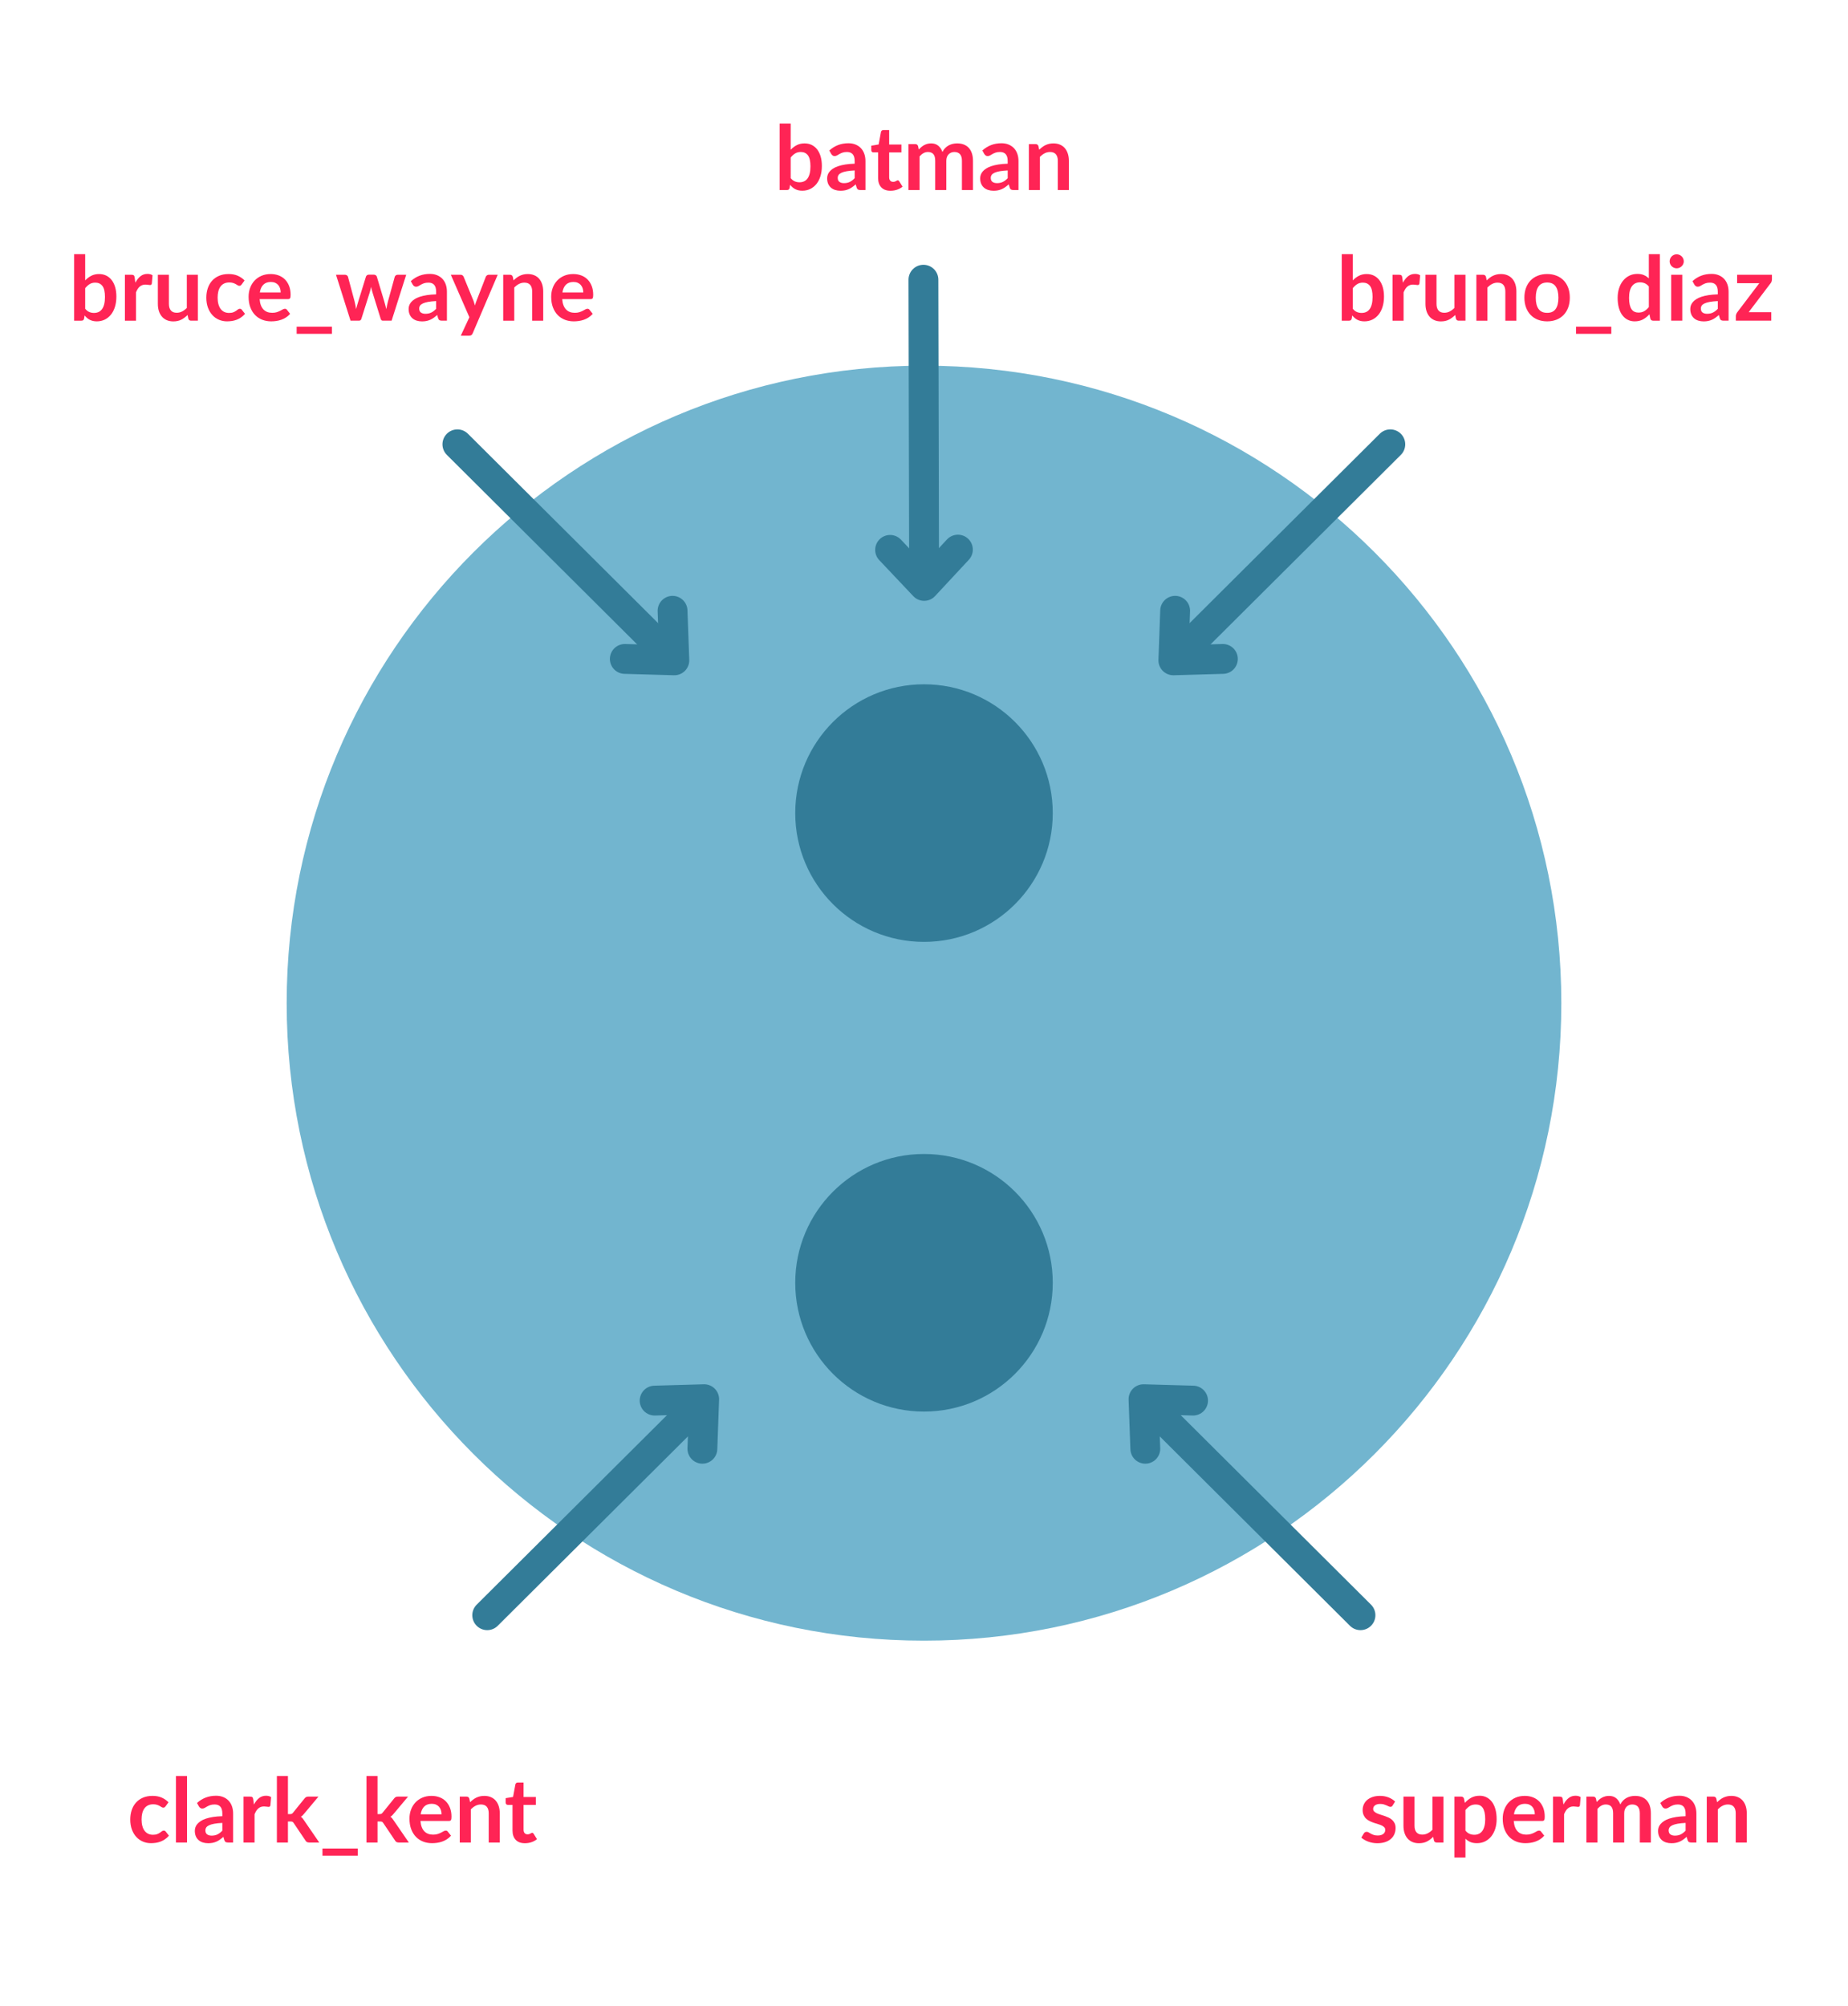 <?xml version="1.0" encoding="utf-8"?>
<!-- Generator: Adobe Illustrator 16.0.0, SVG Export Plug-In . SVG Version: 6.00 Build 0)  -->
<!DOCTYPE svg PUBLIC "-//W3C//DTD SVG 1.1//EN" "http://www.w3.org/Graphics/SVG/1.1/DTD/svg11.dtd">
<svg version="1.1" xmlns="http://www.w3.org/2000/svg" xmlns:xlink="http://www.w3.org/1999/xlink" x="0px" y="0px"
	 width="619.472px" height="672.363px" viewBox="0 0 619.472 672.363" enable-background="new 0 0 619.472 672.363"
	 xml:space="preserve">
<g id="Layer_2">
</g>
<g id="Layer_1">
	<path fill="#72B5CF" d="M523.375,336.18c0-117.986-95.652-213.636-213.639-213.636S96.097,218.193,96.097,336.18
		c0,117.99,95.653,213.639,213.64,213.639S523.375,454.17,523.375,336.18z"/>
	<g>
		<g>
			<path fill="#FF2455" d="M265.044,50.185c0.62-0.65,1.307-1.167,2.063-1.553c0.755-0.385,1.617-0.577,2.587-0.577
				c0.89,0,1.692,0.175,2.407,0.524c0.715,0.351,1.325,0.854,1.83,1.508c0.505,0.655,0.893,1.447,1.163,2.378
				c0.27,0.93,0.405,1.975,0.405,3.135c0,1.25-0.155,2.385-0.465,3.405c-0.31,1.02-0.752,1.893-1.328,2.617
				c-0.575,0.726-1.267,1.288-2.077,1.688s-1.71,0.6-2.7,0.6c-0.48,0-0.915-0.047-1.305-0.143c-0.39-0.095-0.75-0.227-1.08-0.397
				c-0.33-0.17-0.633-0.377-0.908-0.622s-0.538-0.518-0.788-0.817l-0.165,1.035c-0.06,0.26-0.163,0.444-0.307,0.555
				c-0.145,0.11-0.343,0.165-0.593,0.165h-2.445v-22.29h3.705V50.185z M265.044,59.694c0.42,0.51,0.877,0.87,1.373,1.08
				c0.495,0.21,1.017,0.315,1.567,0.315c0.57,0,1.082-0.103,1.538-0.308c0.455-0.205,0.842-0.525,1.162-0.96
				c0.32-0.436,0.565-0.99,0.735-1.665c0.17-0.675,0.255-1.482,0.255-2.423c0-1.689-0.28-2.912-0.84-3.667
				c-0.561-0.755-1.365-1.133-2.415-1.133c-0.71,0-1.33,0.163-1.86,0.487c-0.53,0.325-1.035,0.783-1.515,1.373V59.694z"/>
			<path fill="#FF2455" d="M278.004,50.439c1.77-1.62,3.9-2.43,6.39-2.43c0.899,0,1.705,0.147,2.414,0.442
				c0.711,0.295,1.311,0.705,1.801,1.229c0.49,0.525,0.862,1.153,1.117,1.883c0.255,0.73,0.383,1.53,0.383,2.4v9.72h-1.68
				c-0.351,0-0.621-0.053-0.811-0.157c-0.189-0.105-0.34-0.317-0.45-0.638l-0.329-1.11c-0.391,0.351-0.771,0.658-1.141,0.923
				c-0.37,0.265-0.756,0.487-1.155,0.667c-0.399,0.181-0.827,0.317-1.282,0.413c-0.455,0.095-0.957,0.143-1.508,0.143
				c-0.65,0-1.25-0.088-1.8-0.263s-1.025-0.438-1.425-0.787c-0.4-0.351-0.71-0.785-0.93-1.306c-0.22-0.52-0.33-1.125-0.33-1.814
				c0-0.391,0.065-0.777,0.195-1.163c0.13-0.385,0.342-0.752,0.637-1.103c0.295-0.35,0.677-0.68,1.147-0.989
				c0.47-0.311,1.048-0.58,1.732-0.811c0.685-0.229,1.482-0.417,2.393-0.563c0.91-0.145,1.95-0.232,3.12-0.263v-0.899
				c0-1.03-0.221-1.793-0.66-2.288s-1.074-0.742-1.904-0.742c-0.601,0-1.098,0.07-1.493,0.21c-0.396,0.141-0.742,0.298-1.042,0.473
				c-0.301,0.175-0.572,0.332-0.818,0.473c-0.244,0.14-0.518,0.21-0.817,0.21c-0.26,0-0.48-0.067-0.66-0.203
				c-0.18-0.135-0.325-0.292-0.435-0.472L278.004,50.439z M286.494,57.114c-1.07,0.051-1.971,0.143-2.7,0.277
				c-0.729,0.136-1.315,0.308-1.755,0.518s-0.755,0.455-0.945,0.735c-0.189,0.28-0.285,0.585-0.285,0.915
				c0,0.65,0.193,1.115,0.578,1.395c0.385,0.28,0.887,0.421,1.508,0.421c0.76,0,1.417-0.138,1.973-0.413
				c0.555-0.274,1.097-0.692,1.627-1.252V57.114z"/>
			<path fill="#FF2455" d="M298.509,63.925c-1.341,0-2.368-0.378-3.083-1.133s-1.072-1.797-1.072-3.127v-8.596h-1.574
				c-0.201,0-0.371-0.064-0.51-0.194c-0.141-0.13-0.211-0.325-0.211-0.585v-1.471l2.475-0.404l0.781-4.2
				c0.049-0.2,0.145-0.355,0.284-0.465c0.14-0.11,0.32-0.165,0.54-0.165h1.92v4.845h4.11v2.64h-4.11v8.34
				c0,0.48,0.117,0.855,0.353,1.125c0.235,0.271,0.558,0.405,0.968,0.405c0.23,0,0.422-0.027,0.578-0.082
				c0.154-0.056,0.289-0.113,0.404-0.173s0.217-0.117,0.308-0.173c0.09-0.055,0.18-0.082,0.271-0.082
				c0.109,0,0.199,0.027,0.27,0.082c0.07,0.056,0.145,0.138,0.225,0.248l1.11,1.8c-0.54,0.45-1.16,0.79-1.86,1.02
				C299.984,63.81,299.259,63.925,298.509,63.925z"/>
			<path fill="#FF2455" d="M304.539,63.685v-15.39h2.266c0.479,0,0.795,0.225,0.944,0.675l0.239,1.14
				c0.271-0.3,0.553-0.575,0.848-0.825c0.295-0.249,0.61-0.465,0.945-0.645s0.695-0.322,1.08-0.428
				c0.385-0.104,0.808-0.157,1.268-0.157c0.97,0,1.768,0.263,2.393,0.787c0.625,0.525,1.092,1.223,1.402,2.093
				c0.24-0.51,0.54-0.947,0.9-1.313c0.359-0.365,0.755-0.662,1.185-0.893c0.431-0.229,0.888-0.399,1.372-0.51
				c0.485-0.11,0.973-0.165,1.463-0.165c0.85,0,1.605,0.13,2.266,0.39c0.66,0.261,1.215,0.641,1.664,1.141
				c0.451,0.5,0.793,1.109,1.027,1.83c0.235,0.72,0.354,1.545,0.354,2.475v9.795h-3.705V53.89c0-0.98-0.215-1.718-0.645-2.213
				c-0.431-0.495-1.061-0.742-1.891-0.742c-0.381,0-0.732,0.065-1.058,0.195s-0.61,0.317-0.854,0.563
				c-0.246,0.245-0.438,0.553-0.578,0.922c-0.141,0.37-0.21,0.795-0.21,1.275v9.795h-3.72V53.89c0-1.03-0.208-1.78-0.623-2.25
				c-0.414-0.47-1.021-0.705-1.822-0.705c-0.54,0-1.043,0.133-1.508,0.397s-0.896,0.628-1.297,1.088v11.265H304.539z"/>
			<path fill="#FF2455" d="M329.304,50.439c1.771-1.62,3.899-2.43,6.39-2.43c0.9,0,1.705,0.147,2.415,0.442s1.31,0.705,1.8,1.229
				c0.49,0.525,0.863,1.153,1.117,1.883c0.256,0.73,0.383,1.53,0.383,2.4v9.72h-1.68c-0.35,0-0.62-0.053-0.811-0.157
				c-0.189-0.105-0.34-0.317-0.449-0.638l-0.33-1.11c-0.391,0.351-0.771,0.658-1.141,0.923c-0.369,0.265-0.755,0.487-1.154,0.667
				c-0.4,0.181-0.828,0.317-1.283,0.413c-0.455,0.095-0.957,0.143-1.507,0.143c-0.65,0-1.251-0.088-1.8-0.263
				c-0.551-0.175-1.025-0.438-1.426-0.787c-0.4-0.351-0.71-0.785-0.93-1.306c-0.221-0.52-0.33-1.125-0.33-1.814
				c0-0.391,0.064-0.777,0.195-1.163c0.13-0.385,0.342-0.752,0.637-1.103c0.295-0.35,0.678-0.68,1.148-0.989
				c0.47-0.311,1.047-0.58,1.732-0.811c0.685-0.229,1.482-0.417,2.393-0.563c0.91-0.145,1.949-0.232,3.119-0.263v-0.899
				c0-1.03-0.22-1.793-0.66-2.288c-0.439-0.495-1.074-0.742-1.904-0.742c-0.6,0-1.098,0.07-1.492,0.21
				c-0.396,0.141-0.742,0.298-1.043,0.473c-0.3,0.175-0.572,0.332-0.817,0.473c-0.245,0.14-0.518,0.21-0.817,0.21
				c-0.26,0-0.48-0.067-0.66-0.203c-0.18-0.135-0.325-0.292-0.436-0.472L329.304,50.439z M337.793,57.114
				c-1.07,0.051-1.97,0.143-2.699,0.277c-0.73,0.136-1.315,0.308-1.756,0.518c-0.439,0.21-0.754,0.455-0.944,0.735
				s-0.285,0.585-0.285,0.915c0,0.65,0.192,1.115,0.577,1.395c0.385,0.28,0.888,0.421,1.508,0.421c0.76,0,1.418-0.138,1.973-0.413
				c0.555-0.274,1.098-0.692,1.627-1.252V57.114z"/>
			<path fill="#FF2455" d="M348.354,50.185c0.311-0.31,0.638-0.598,0.982-0.862c0.346-0.265,0.71-0.49,1.096-0.675
				c0.385-0.186,0.797-0.33,1.236-0.436c0.44-0.104,0.92-0.157,1.44-0.157c0.841,0,1.585,0.143,2.235,0.428
				c0.65,0.284,1.192,0.685,1.627,1.199c0.436,0.516,0.766,1.131,0.99,1.846s0.338,1.502,0.338,2.362v9.795h-3.705V53.89
				c0-0.939-0.215-1.667-0.645-2.183c-0.431-0.515-1.086-0.772-1.966-0.772c-0.64,0-1.239,0.146-1.8,0.435
				c-0.561,0.291-1.09,0.686-1.59,1.186v11.13h-3.705v-15.39h2.266c0.479,0,0.795,0.225,0.944,0.675L348.354,50.185z"/>
		</g>
	</g>
	<g>
		<g>
			<path fill="#FF2455" d="M453.473,93.966c0.62-0.65,1.308-1.167,2.063-1.553c0.756-0.385,1.617-0.577,2.588-0.577
				c0.89,0,1.692,0.175,2.407,0.524c0.715,0.351,1.325,0.854,1.83,1.508c0.505,0.655,0.893,1.447,1.163,2.378
				c0.27,0.93,0.404,1.975,0.404,3.135c0,1.25-0.154,2.385-0.465,3.405c-0.311,1.02-0.752,1.893-1.328,2.617
				c-0.574,0.726-1.267,1.288-2.076,1.688c-0.811,0.399-1.711,0.6-2.701,0.6c-0.479,0-0.914-0.047-1.305-0.143
				c-0.39-0.095-0.75-0.227-1.08-0.397c-0.33-0.17-0.633-0.377-0.907-0.622s-0.538-0.518-0.788-0.817l-0.164,1.035
				c-0.061,0.26-0.163,0.444-0.308,0.555c-0.146,0.11-0.343,0.165-0.593,0.165h-2.445v-22.29h3.705V93.966z M453.473,103.476
				c0.42,0.51,0.878,0.87,1.373,1.08c0.494,0.21,1.018,0.315,1.567,0.315c0.569,0,1.082-0.103,1.538-0.308
				c0.454-0.205,0.842-0.525,1.162-0.96c0.32-0.436,0.564-0.99,0.734-1.665s0.256-1.482,0.256-2.423c0-1.689-0.281-2.912-0.84-3.667
				c-0.561-0.755-1.365-1.133-2.416-1.133c-0.71,0-1.33,0.163-1.859,0.487c-0.53,0.325-1.035,0.783-1.516,1.373V103.476z"/>
			<path fill="#FF2455" d="M470.288,94.746c0.479-0.92,1.05-1.643,1.71-2.168c0.66-0.524,1.439-0.787,2.34-0.787
				c0.71,0,1.279,0.155,1.71,0.465l-0.239,2.775c-0.051,0.18-0.123,0.307-0.219,0.382c-0.095,0.075-0.223,0.112-0.382,0.112
				c-0.149,0-0.372-0.024-0.667-0.074c-0.296-0.05-0.584-0.075-0.863-0.075c-0.41,0-0.775,0.06-1.095,0.18
				c-0.32,0.12-0.607,0.293-0.862,0.518c-0.256,0.225-0.48,0.498-0.676,0.817c-0.194,0.32-0.377,0.686-0.547,1.095v9.48h-3.705
				v-15.39h2.175c0.38,0,0.646,0.067,0.795,0.202c0.15,0.135,0.25,0.378,0.3,0.728L470.288,94.746z"/>
			<path fill="#FF2455" d="M491.242,92.076v15.39h-2.265c-0.49,0-0.8-0.225-0.931-0.675l-0.254-1.23
				c-0.631,0.641-1.326,1.158-2.086,1.553s-1.654,0.593-2.685,0.593c-0.841,0-1.583-0.143-2.228-0.428s-1.188-0.688-1.627-1.207
				c-0.441-0.521-0.773-1.138-0.998-1.853s-0.338-1.503-0.338-2.363v-9.779h3.705v9.779c0,0.94,0.218,1.668,0.652,2.183
				c0.436,0.516,1.088,0.772,1.958,0.772c0.64,0,1.239-0.143,1.8-0.427c0.561-0.285,1.09-0.678,1.59-1.178v-11.13H491.242z"/>
			<path fill="#FF2455" d="M498.367,93.966c0.311-0.31,0.638-0.598,0.982-0.862c0.346-0.265,0.71-0.49,1.096-0.675
				c0.385-0.186,0.797-0.33,1.236-0.436c0.44-0.104,0.92-0.157,1.44-0.157c0.841,0,1.585,0.143,2.235,0.428
				c0.65,0.284,1.192,0.685,1.627,1.199c0.436,0.516,0.766,1.131,0.99,1.846s0.338,1.502,0.338,2.362v9.795h-3.705v-9.795
				c0-0.939-0.215-1.667-0.645-2.183c-0.431-0.515-1.086-0.772-1.966-0.772c-0.64,0-1.239,0.146-1.8,0.435
				c-0.561,0.291-1.09,0.686-1.59,1.186v11.13h-3.705v-15.39h2.266c0.479,0,0.795,0.225,0.944,0.675L498.367,93.966z"/>
			<path fill="#FF2455" d="M518.633,91.836c1.139,0,2.177,0.185,3.111,0.555c0.936,0.37,1.735,0.896,2.4,1.575
				s1.178,1.51,1.537,2.49c0.36,0.979,0.541,2.075,0.541,3.285c0,1.22-0.181,2.319-0.541,3.3c-0.359,0.979-0.872,1.814-1.537,2.505
				c-0.665,0.689-1.465,1.22-2.4,1.59c-0.935,0.37-1.973,0.555-3.111,0.555c-1.15,0-2.195-0.185-3.136-0.555s-1.743-0.9-2.407-1.59
				c-0.666-0.69-1.18-1.525-1.545-2.505c-0.365-0.98-0.548-2.08-0.548-3.3c0-1.21,0.183-2.306,0.548-3.285
				c0.365-0.98,0.879-1.811,1.545-2.49c0.664-0.68,1.467-1.205,2.407-1.575S517.482,91.836,518.633,91.836z M518.633,104.841
				c1.279,0,2.227-0.43,2.842-1.29s0.922-2.12,0.922-3.78c0-1.659-0.307-2.925-0.922-3.795s-1.563-1.305-2.842-1.305
				c-1.301,0-2.264,0.438-2.889,1.313s-0.938,2.138-0.938,3.787c0,1.65,0.313,2.908,0.938,3.772
				C516.369,104.408,517.332,104.841,518.633,104.841z"/>
			<path fill="#FF2455" d="M540.127,109.476v2.4h-11.82v-2.4H540.127z"/>
			<path fill="#FF2455" d="M556.416,85.176v22.29h-2.264c-0.49,0-0.801-0.225-0.931-0.675l-0.315-1.485
				c-0.619,0.71-1.332,1.285-2.137,1.726c-0.806,0.439-1.743,0.659-2.813,0.659c-0.84,0-1.61-0.175-2.311-0.524
				c-0.699-0.351-1.303-0.857-1.807-1.522c-0.506-0.665-0.896-1.487-1.171-2.468c-0.274-0.979-0.412-2.1-0.412-3.36
				c0-1.14,0.155-2.199,0.465-3.18c0.31-0.979,0.755-1.83,1.335-2.55s1.275-1.282,2.085-1.688s1.72-0.607,2.729-0.607
				c0.86,0,1.596,0.135,2.205,0.405c0.61,0.27,1.155,0.635,1.636,1.095v-8.115H556.416z M552.712,96.006
				c-0.421-0.51-0.878-0.87-1.372-1.08c-0.496-0.21-1.028-0.315-1.598-0.315c-0.561,0-1.065,0.105-1.516,0.315
				c-0.449,0.21-0.835,0.527-1.154,0.952c-0.32,0.426-0.565,0.966-0.735,1.62c-0.171,0.655-0.255,1.428-0.255,2.317
				c0,0.9,0.072,1.663,0.217,2.288s0.354,1.135,0.623,1.53c0.27,0.395,0.6,0.68,0.99,0.854c0.39,0.175,0.824,0.263,1.305,0.263
				c0.77,0,1.425-0.16,1.965-0.48c0.54-0.319,1.05-0.774,1.53-1.364V96.006z"/>
			<path fill="#FF2455" d="M564.426,87.591c0,0.32-0.064,0.62-0.195,0.9c-0.129,0.279-0.302,0.524-0.518,0.734
				c-0.215,0.21-0.467,0.378-0.757,0.503s-0.601,0.188-0.931,0.188c-0.319,0-0.621-0.063-0.906-0.188s-0.533-0.293-0.743-0.503
				s-0.378-0.455-0.503-0.734c-0.125-0.28-0.188-0.58-0.188-0.9c0-0.33,0.063-0.64,0.188-0.93s0.293-0.54,0.503-0.75
				s0.458-0.378,0.743-0.503s0.587-0.188,0.906-0.188c0.33,0,0.641,0.063,0.931,0.188s0.542,0.293,0.757,0.503
				c0.216,0.21,0.389,0.46,0.518,0.75C564.361,86.951,564.426,87.261,564.426,87.591z M563.916,92.076v15.39h-3.72v-15.39H563.916z"
				/>
			<path fill="#FF2455" d="M567.336,94.221c1.771-1.62,3.9-2.43,6.391-2.43c0.899,0,1.705,0.147,2.414,0.442
				c0.711,0.295,1.311,0.705,1.801,1.229c0.49,0.525,0.862,1.153,1.117,1.883c0.255,0.73,0.383,1.53,0.383,2.4v9.72h-1.68
				c-0.351,0-0.621-0.053-0.811-0.157c-0.189-0.105-0.34-0.317-0.45-0.638l-0.329-1.11c-0.391,0.351-0.771,0.658-1.141,0.923
				c-0.37,0.265-0.756,0.487-1.155,0.667c-0.399,0.181-0.827,0.317-1.282,0.413c-0.455,0.095-0.957,0.143-1.508,0.143
				c-0.65,0-1.25-0.088-1.8-0.263s-1.024-0.438-1.425-0.787c-0.4-0.351-0.711-0.785-0.93-1.306c-0.221-0.52-0.33-1.125-0.33-1.814
				c0-0.391,0.064-0.777,0.195-1.163c0.129-0.385,0.342-0.752,0.637-1.103c0.295-0.35,0.678-0.68,1.147-0.989
				c0.47-0.311,1.048-0.58,1.732-0.811c0.685-0.229,1.482-0.417,2.393-0.563c0.91-0.145,1.95-0.232,3.12-0.263v-0.899
				c0-1.03-0.221-1.793-0.66-2.288s-1.074-0.742-1.904-0.742c-0.601,0-1.098,0.07-1.493,0.21c-0.396,0.141-0.742,0.298-1.042,0.473
				c-0.301,0.175-0.572,0.332-0.818,0.473c-0.244,0.14-0.518,0.21-0.816,0.21c-0.261,0-0.48-0.067-0.66-0.203
				c-0.181-0.135-0.326-0.292-0.436-0.472L567.336,94.221z M575.826,100.896c-1.07,0.051-1.971,0.143-2.7,0.277
				c-0.729,0.136-1.315,0.308-1.755,0.518s-0.755,0.455-0.945,0.735c-0.189,0.28-0.285,0.585-0.285,0.915
				c0,0.65,0.193,1.115,0.578,1.395c0.385,0.28,0.887,0.421,1.508,0.421c0.76,0,1.417-0.138,1.973-0.413
				c0.555-0.274,1.097-0.692,1.627-1.252V100.896z"/>
			<path fill="#FF2455" d="M593.976,93.605c0,0.261-0.045,0.516-0.135,0.766s-0.21,0.455-0.36,0.614l-7.305,9.631h7.575v2.85h-11.88
				v-1.545c0-0.17,0.039-0.372,0.119-0.607s0.201-0.458,0.36-0.668l7.38-9.734h-7.425v-2.835h11.67V93.605z"/>
		</g>
	</g>
	<g>
		<g>
			<circle fill="#337C98" cx="309.736" cy="429.884" r="43.163"/>
		</g>
		<g>
			<circle fill="#337C98" cx="309.736" cy="272.48" r="43.163"/>
		</g>
	</g>
	<g>
		<g>
			<path fill="#FF2455" d="M28.555,93.966c0.62-0.65,1.307-1.167,2.063-1.553c0.755-0.385,1.617-0.577,2.587-0.577
				c0.89,0,1.692,0.175,2.407,0.524c0.715,0.351,1.325,0.854,1.83,1.508c0.505,0.655,0.893,1.447,1.163,2.378
				c0.27,0.93,0.405,1.975,0.405,3.135c0,1.25-0.155,2.385-0.465,3.405c-0.31,1.02-0.752,1.893-1.328,2.617
				c-0.575,0.726-1.267,1.288-2.077,1.688s-1.71,0.6-2.7,0.6c-0.48,0-0.915-0.047-1.305-0.143c-0.39-0.095-0.75-0.227-1.08-0.397
				c-0.33-0.17-0.633-0.377-0.908-0.622s-0.538-0.518-0.788-0.817l-0.165,1.035c-0.06,0.26-0.163,0.444-0.307,0.555
				c-0.145,0.11-0.343,0.165-0.593,0.165H24.85v-22.29h3.705V93.966z M28.555,103.476c0.42,0.51,0.877,0.87,1.373,1.08
				c0.495,0.21,1.017,0.315,1.567,0.315c0.57,0,1.082-0.103,1.538-0.308c0.455-0.205,0.842-0.525,1.162-0.96
				c0.32-0.436,0.565-0.99,0.735-1.665c0.17-0.675,0.255-1.482,0.255-2.423c0-1.689-0.28-2.912-0.84-3.667
				c-0.561-0.755-1.365-1.133-2.415-1.133c-0.71,0-1.33,0.163-1.86,0.487c-0.53,0.325-1.035,0.783-1.515,1.373V103.476z"/>
			<path fill="#FF2455" d="M45.37,94.746c0.48-0.92,1.05-1.643,1.71-2.168c0.66-0.524,1.44-0.787,2.34-0.787
				c0.71,0,1.28,0.155,1.71,0.465l-0.24,2.775c-0.05,0.18-0.123,0.307-0.218,0.382s-0.223,0.112-0.382,0.112
				c-0.15,0-0.373-0.024-0.667-0.074c-0.295-0.05-0.583-0.075-0.863-0.075c-0.41,0-0.775,0.06-1.095,0.18
				c-0.32,0.12-0.607,0.293-0.863,0.518c-0.255,0.225-0.48,0.498-0.675,0.817c-0.195,0.32-0.377,0.686-0.547,1.095v9.48h-3.705
				v-15.39h2.175c0.38,0,0.645,0.067,0.795,0.202c0.15,0.135,0.25,0.378,0.3,0.728L45.37,94.746z"/>
			<path fill="#FF2455" d="M66.324,92.076v15.39H64.06c-0.49,0-0.8-0.225-0.93-0.675l-0.255-1.23
				c-0.63,0.641-1.325,1.158-2.085,1.553c-0.76,0.395-1.655,0.593-2.685,0.593c-0.84,0-1.583-0.143-2.228-0.428
				s-1.188-0.688-1.627-1.207c-0.44-0.521-0.772-1.138-0.998-1.853s-0.337-1.503-0.337-2.363v-9.779h3.705v9.779
				c0,0.94,0.218,1.668,0.653,2.183c0.435,0.516,1.087,0.772,1.958,0.772c0.64,0,1.24-0.143,1.8-0.427
				c0.56-0.285,1.09-0.678,1.59-1.178v-11.13H66.324z"/>
			<path fill="#FF2455" d="M81.009,95.331c-0.11,0.14-0.217,0.25-0.322,0.33s-0.258,0.12-0.458,0.12
				c-0.19,0-0.375-0.058-0.555-0.173s-0.395-0.245-0.645-0.39c-0.25-0.146-0.547-0.275-0.893-0.391
				c-0.345-0.114-0.772-0.172-1.282-0.172c-0.65,0-1.22,0.117-1.71,0.353c-0.49,0.234-0.898,0.572-1.223,1.012
				c-0.325,0.44-0.568,0.973-0.728,1.598c-0.16,0.625-0.24,1.333-0.24,2.123c0,0.819,0.087,1.55,0.263,2.189
				c0.175,0.641,0.428,1.178,0.757,1.612c0.33,0.436,0.73,0.766,1.2,0.99c0.47,0.226,1,0.338,1.59,0.338s1.067-0.072,1.433-0.218
				c0.365-0.145,0.672-0.305,0.922-0.48c0.25-0.175,0.467-0.334,0.653-0.479c0.185-0.145,0.392-0.218,0.623-0.218
				c0.3,0,0.525,0.115,0.675,0.346l1.065,1.35c-0.41,0.479-0.855,0.883-1.335,1.207c-0.48,0.325-0.978,0.585-1.493,0.78
				s-1.045,0.332-1.59,0.413c-0.545,0.079-1.087,0.119-1.627,0.119c-0.95,0-1.845-0.178-2.685-0.532s-1.575-0.872-2.205-1.553
				c-0.63-0.68-1.127-1.512-1.492-2.497c-0.365-0.985-0.548-2.107-0.548-3.367c0-1.13,0.163-2.178,0.488-3.143
				c0.325-0.965,0.802-1.801,1.432-2.505c0.63-0.705,1.41-1.258,2.34-1.658c0.93-0.399,2-0.6,3.21-0.6
				c1.15,0,2.157,0.185,3.022,0.555c0.865,0.37,1.643,0.9,2.333,1.59L81.009,95.331z"/>
			<path fill="#FF2455" d="M87.024,100.235c0.06,0.791,0.2,1.473,0.42,2.048c0.22,0.575,0.51,1.05,0.87,1.425
				c0.36,0.375,0.787,0.655,1.282,0.84c0.495,0.186,1.042,0.278,1.643,0.278s1.118-0.07,1.552-0.21
				c0.435-0.141,0.815-0.295,1.14-0.466c0.325-0.17,0.61-0.324,0.855-0.465c0.245-0.14,0.482-0.21,0.712-0.21
				c0.31,0,0.54,0.115,0.69,0.346l1.065,1.35c-0.41,0.479-0.87,0.883-1.38,1.207c-0.51,0.325-1.042,0.585-1.597,0.78
				c-0.555,0.195-1.12,0.332-1.695,0.413c-0.575,0.079-1.132,0.119-1.672,0.119c-1.07,0-2.065-0.178-2.985-0.532
				c-0.92-0.354-1.72-0.88-2.4-1.575c-0.68-0.694-1.215-1.555-1.605-2.58c-0.39-1.024-0.585-2.212-0.585-3.563
				c0-1.05,0.17-2.037,0.51-2.962s0.827-1.73,1.462-2.415s1.41-1.228,2.325-1.628c0.915-0.399,1.947-0.6,3.097-0.6
				c0.97,0,1.865,0.155,2.685,0.465c0.82,0.311,1.525,0.763,2.115,1.357c0.59,0.595,1.052,1.325,1.387,2.19s0.503,1.853,0.503,2.962
				c0,0.561-0.06,0.938-0.18,1.133s-0.35,0.292-0.69,0.292H87.024z M94.089,98.001c0-0.48-0.067-0.933-0.203-1.357
				c-0.135-0.425-0.337-0.798-0.607-1.118c-0.27-0.319-0.613-0.572-1.027-0.757c-0.416-0.186-0.898-0.277-1.448-0.277
				c-1.07,0-1.913,0.305-2.527,0.915c-0.615,0.609-1.008,1.475-1.178,2.595H94.089z"/>
			<path fill="#FF2455" d="M111.264,109.476v2.4h-11.82v-2.4H111.264z"/>
			<path fill="#FF2455" d="M136.164,92.076l-4.89,15.39h-2.97c-0.34,0-0.575-0.22-0.705-0.66l-2.76-8.895
				c-0.09-0.301-0.172-0.598-0.248-0.893c-0.075-0.295-0.138-0.593-0.188-0.893c-0.06,0.3-0.127,0.603-0.203,0.907
				c-0.075,0.306-0.157,0.607-0.247,0.907l-2.805,8.865c-0.12,0.44-0.385,0.66-0.795,0.66h-2.85l-4.875-15.39h2.955
				c0.27,0,0.5,0.064,0.69,0.194c0.19,0.131,0.315,0.295,0.375,0.495l2.205,8.22c0.11,0.45,0.208,0.891,0.292,1.32
				c0.085,0.431,0.157,0.86,0.217,1.29c0.11-0.43,0.228-0.859,0.353-1.29c0.125-0.43,0.257-0.87,0.397-1.32l2.55-8.25
				c0.06-0.199,0.177-0.364,0.353-0.494c0.175-0.13,0.387-0.195,0.637-0.195h1.635c0.26,0,0.482,0.065,0.667,0.195
				c0.185,0.13,0.307,0.295,0.367,0.494l2.475,8.25c0.13,0.45,0.252,0.893,0.368,1.328c0.115,0.435,0.227,0.867,0.337,1.297
				c0.13-0.85,0.315-1.725,0.555-2.625l2.265-8.22c0.07-0.2,0.195-0.364,0.375-0.495c0.18-0.13,0.395-0.194,0.645-0.194H136.164z"/>
			<path fill="#FF2455" d="M137.709,94.221c1.77-1.62,3.9-2.43,6.39-2.43c0.9,0,1.705,0.147,2.415,0.442s1.31,0.705,1.8,1.229
				c0.49,0.525,0.862,1.153,1.117,1.883c0.255,0.73,0.383,1.53,0.383,2.4v9.72h-1.68c-0.35,0-0.62-0.053-0.81-0.157
				c-0.19-0.105-0.34-0.317-0.45-0.638l-0.33-1.11c-0.39,0.351-0.771,0.658-1.14,0.923c-0.37,0.265-0.755,0.487-1.155,0.667
				c-0.4,0.181-0.827,0.317-1.282,0.413c-0.455,0.095-0.958,0.143-1.507,0.143c-0.65,0-1.25-0.088-1.8-0.263
				s-1.025-0.438-1.425-0.787c-0.4-0.351-0.71-0.785-0.93-1.306c-0.22-0.52-0.33-1.125-0.33-1.814c0-0.391,0.065-0.777,0.195-1.163
				c0.13-0.385,0.342-0.752,0.637-1.103c0.295-0.35,0.677-0.68,1.147-0.989c0.47-0.311,1.047-0.58,1.732-0.811
				c0.685-0.229,1.482-0.417,2.393-0.563c0.91-0.145,1.95-0.232,3.12-0.263v-0.899c0-1.03-0.22-1.793-0.66-2.288
				s-1.075-0.742-1.905-0.742c-0.6,0-1.098,0.07-1.493,0.21c-0.395,0.141-0.742,0.298-1.042,0.473
				c-0.3,0.175-0.572,0.332-0.817,0.473c-0.245,0.14-0.518,0.21-0.817,0.21c-0.26,0-0.48-0.067-0.66-0.203
				c-0.18-0.135-0.325-0.292-0.435-0.472L137.709,94.221z M146.199,100.896c-1.07,0.051-1.97,0.143-2.7,0.277
				c-0.73,0.136-1.315,0.308-1.755,0.518s-0.755,0.455-0.945,0.735s-0.285,0.585-0.285,0.915c0,0.65,0.192,1.115,0.578,1.395
				c0.385,0.28,0.887,0.421,1.507,0.421c0.76,0,1.417-0.138,1.973-0.413c0.555-0.274,1.097-0.692,1.627-1.252V100.896z"/>
			<path fill="#FF2455" d="M166.839,92.076l-8.385,19.62c-0.11,0.26-0.252,0.457-0.427,0.592c-0.175,0.135-0.442,0.203-0.803,0.203
				h-2.76l2.88-6.181l-6.225-14.234h3.255c0.29,0,0.517,0.069,0.682,0.21c0.165,0.14,0.288,0.3,0.368,0.479l3.27,7.98
				c0.11,0.27,0.203,0.54,0.277,0.81c0.075,0.271,0.147,0.545,0.218,0.825c0.09-0.28,0.18-0.558,0.27-0.833
				c0.09-0.274,0.189-0.547,0.3-0.817l3.09-7.965c0.08-0.2,0.212-0.364,0.397-0.495c0.185-0.13,0.393-0.194,0.623-0.194H166.839z"/>
			<path fill="#FF2455" d="M172.149,93.966c0.31-0.31,0.638-0.598,0.982-0.862c0.345-0.265,0.71-0.49,1.095-0.675
				c0.385-0.186,0.797-0.33,1.237-0.436c0.44-0.104,0.92-0.157,1.44-0.157c0.84,0,1.585,0.143,2.235,0.428
				c0.65,0.284,1.192,0.685,1.627,1.199c0.435,0.516,0.765,1.131,0.99,1.846c0.225,0.715,0.338,1.502,0.338,2.362v9.795h-3.705
				v-9.795c0-0.939-0.215-1.667-0.645-2.183c-0.43-0.515-1.085-0.772-1.965-0.772c-0.64,0-1.24,0.146-1.8,0.435
				c-0.56,0.291-1.09,0.686-1.59,1.186v11.13h-3.705v-15.39h2.265c0.48,0,0.795,0.225,0.945,0.675L172.149,93.966z"/>
			<path fill="#FF2455" d="M188.454,100.235c0.06,0.791,0.2,1.473,0.42,2.048c0.22,0.575,0.51,1.05,0.87,1.425
				c0.36,0.375,0.787,0.655,1.282,0.84c0.495,0.186,1.042,0.278,1.643,0.278s1.118-0.07,1.552-0.21
				c0.435-0.141,0.815-0.295,1.14-0.466c0.325-0.17,0.61-0.324,0.855-0.465c0.245-0.14,0.482-0.21,0.712-0.21
				c0.31,0,0.54,0.115,0.69,0.346l1.065,1.35c-0.41,0.479-0.87,0.883-1.38,1.207c-0.51,0.325-1.042,0.585-1.597,0.78
				c-0.555,0.195-1.12,0.332-1.695,0.413c-0.575,0.079-1.132,0.119-1.672,0.119c-1.07,0-2.065-0.178-2.985-0.532
				c-0.92-0.354-1.72-0.88-2.4-1.575c-0.68-0.694-1.215-1.555-1.605-2.58c-0.39-1.024-0.585-2.212-0.585-3.563
				c0-1.05,0.17-2.037,0.51-2.962s0.827-1.73,1.462-2.415s1.41-1.228,2.325-1.628c0.915-0.399,1.947-0.6,3.097-0.6
				c0.97,0,1.865,0.155,2.685,0.465c0.82,0.311,1.525,0.763,2.115,1.357c0.59,0.595,1.052,1.325,1.387,2.19s0.503,1.853,0.503,2.962
				c0,0.561-0.06,0.938-0.18,1.133s-0.35,0.292-0.69,0.292H188.454z M195.519,98.001c0-0.48-0.067-0.933-0.203-1.357
				c-0.135-0.425-0.337-0.798-0.607-1.118c-0.27-0.319-0.613-0.572-1.027-0.757c-0.416-0.186-0.898-0.277-1.448-0.277
				c-1.07,0-1.913,0.305-2.527,0.915c-0.615,0.609-1.008,1.475-1.178,2.595H195.519z"/>
		</g>
	</g>
	<g>
		
			<line fill="none" stroke="#337C98" stroke-width="10" stroke-linecap="round" stroke-linejoin="round" stroke-miterlimit="10" x1="309.762" y1="190.512" x2="309.544" y2="93.736"/>
		
			<polyline fill="none" stroke="#337C98" stroke-width="10" stroke-linecap="round" stroke-linejoin="round" stroke-miterlimit="10" points="
			321.101,184.186 309.782,196.352 298.371,184.276 		"/>
	</g>
	<g>
		
			<line fill="none" stroke="#337C98" stroke-width="10" stroke-linecap="round" stroke-linejoin="round" stroke-miterlimit="10" x1="221.904" y1="217.178" x2="153.32" y2="148.9"/>
		
			<polyline fill="none" stroke="#337C98" stroke-width="10" stroke-linecap="round" stroke-linejoin="round" stroke-miterlimit="10" points="
			225.449,204.686 226.049,221.293 209.441,220.822 		"/>
	</g>
	<g>
		
			<line fill="none" stroke="#337C98" stroke-width="10" stroke-linecap="round" stroke-linejoin="round" stroke-miterlimit="10" x1="397.465" y1="217.178" x2="466.049" y2="148.9"/>
		
			<polyline fill="none" stroke="#337C98" stroke-width="10" stroke-linecap="round" stroke-linejoin="round" stroke-miterlimit="10" points="
			393.92,204.686 393.32,221.293 409.928,220.822 		"/>
	</g>
	<g>
		
			<line fill="none" stroke="#337C98" stroke-width="10" stroke-linecap="round" stroke-linejoin="round" stroke-miterlimit="10" x1="231.904" y1="473.016" x2="163.32" y2="541.293"/>
		
			<polyline fill="none" stroke="#337C98" stroke-width="10" stroke-linecap="round" stroke-linejoin="round" stroke-miterlimit="10" points="
			235.449,485.508 236.049,468.9 219.441,469.371 		"/>
	</g>
	<g>
		
			<line fill="none" stroke="#337C98" stroke-width="10" stroke-linecap="round" stroke-linejoin="round" stroke-miterlimit="10" x1="387.465" y1="473.016" x2="456.049" y2="541.293"/>
		
			<polyline fill="none" stroke="#337C98" stroke-width="10" stroke-linecap="round" stroke-linejoin="round" stroke-miterlimit="10" points="
			383.92,485.508 383.32,468.9 399.928,469.371 		"/>
	</g>
	<g>
		<g>
			<path fill="#FF2455" d="M466.815,605.076c-0.101,0.16-0.205,0.272-0.315,0.337c-0.109,0.065-0.25,0.098-0.42,0.098
				c-0.18,0-0.373-0.05-0.577-0.15c-0.205-0.1-0.442-0.212-0.713-0.337s-0.577-0.237-0.923-0.338
				c-0.344-0.1-0.752-0.149-1.223-0.149c-0.729,0-1.302,0.155-1.717,0.465s-0.623,0.715-0.623,1.215c0,0.33,0.107,0.607,0.323,0.832
				c0.215,0.226,0.499,0.423,0.854,0.593s0.758,0.322,1.208,0.458c0.45,0.135,0.907,0.282,1.372,0.442s0.923,0.343,1.373,0.547
				c0.449,0.205,0.852,0.466,1.207,0.78c0.355,0.315,0.641,0.692,0.855,1.133s0.322,0.97,0.322,1.59c0,0.74-0.133,1.423-0.397,2.048
				s-0.657,1.165-1.178,1.62s-1.163,0.81-1.927,1.064c-0.766,0.255-1.648,0.383-2.648,0.383c-0.529,0-1.047-0.048-1.553-0.143
				c-0.504-0.096-0.989-0.228-1.455-0.397c-0.465-0.17-0.895-0.37-1.289-0.601c-0.396-0.229-0.742-0.479-1.043-0.75l0.855-1.409
				c0.109-0.17,0.24-0.301,0.39-0.391s0.34-0.135,0.569-0.135c0.23,0,0.448,0.065,0.653,0.195c0.204,0.13,0.442,0.27,0.712,0.42
				c0.271,0.149,0.588,0.29,0.953,0.42s0.827,0.194,1.387,0.194c0.44,0,0.818-0.052,1.133-0.157c0.315-0.104,0.575-0.242,0.78-0.412
				s0.354-0.368,0.45-0.593c0.095-0.225,0.143-0.457,0.143-0.697c0-0.36-0.107-0.655-0.322-0.885c-0.216-0.23-0.5-0.431-0.855-0.601
				s-0.76-0.322-1.215-0.457c-0.455-0.136-0.92-0.282-1.395-0.442c-0.476-0.16-0.941-0.348-1.396-0.563
				c-0.455-0.215-0.86-0.488-1.216-0.818c-0.354-0.329-0.639-0.734-0.854-1.215c-0.215-0.479-0.322-1.06-0.322-1.739
				c0-0.631,0.125-1.23,0.375-1.801c0.25-0.569,0.617-1.067,1.103-1.492c0.484-0.425,1.09-0.765,1.814-1.02
				c0.726-0.256,1.563-0.383,2.514-0.383c1.059,0,2.024,0.175,2.895,0.524c0.869,0.351,1.595,0.811,2.175,1.381L466.815,605.076z"/>
			<path fill="#FF2455" d="M483.87,602.076v15.39h-2.265c-0.49,0-0.801-0.225-0.93-0.675l-0.256-1.23
				c-0.63,0.641-1.324,1.158-2.084,1.553c-0.761,0.395-1.656,0.593-2.686,0.593c-0.84,0-1.582-0.143-2.228-0.428
				s-1.188-0.688-1.628-1.207c-0.439-0.521-0.771-1.138-0.997-1.853s-0.337-1.503-0.337-2.363v-9.779h3.704v9.779
				c0,0.94,0.218,1.668,0.653,2.183c0.435,0.516,1.087,0.772,1.957,0.772c0.64,0,1.24-0.143,1.8-0.427
				c0.56-0.285,1.09-0.678,1.59-1.178v-11.13H483.87z"/>
			<path fill="#FF2455" d="M491.04,604.176c0.63-0.71,1.345-1.285,2.146-1.725c0.8-0.44,1.74-0.66,2.82-0.66
				c0.84,0,1.606,0.175,2.302,0.524c0.694,0.351,1.295,0.858,1.8,1.522c0.505,0.666,0.895,1.485,1.17,2.46
				c0.275,0.976,0.413,2.093,0.413,3.353c0,1.15-0.155,2.216-0.466,3.195c-0.31,0.98-0.752,1.83-1.327,2.55
				c-0.575,0.721-1.271,1.283-2.085,1.688c-0.814,0.405-1.728,0.607-2.737,0.607c-0.86,0-1.595-0.132-2.205-0.397
				c-0.61-0.265-1.155-0.632-1.635-1.103v6.301h-3.705v-20.415h2.265c0.48,0,0.795,0.225,0.945,0.675L491.04,604.176z
				 M491.235,613.476c0.42,0.51,0.878,0.87,1.372,1.08c0.495,0.21,1.033,0.315,1.613,0.315c0.56,0,1.064-0.105,1.515-0.315
				s0.833-0.529,1.147-0.96c0.314-0.43,0.557-0.973,0.728-1.627c0.17-0.655,0.255-1.428,0.255-2.318
				c0-0.899-0.072-1.662-0.218-2.287s-0.353-1.133-0.622-1.522s-0.598-0.675-0.982-0.855c-0.385-0.18-0.822-0.27-1.313-0.27
				c-0.771,0-1.426,0.163-1.965,0.487c-0.541,0.325-1.051,0.783-1.53,1.373V613.476z"/>
			<path fill="#FF2455" d="M507.42,610.235c0.061,0.791,0.199,1.473,0.42,2.048c0.22,0.575,0.51,1.05,0.87,1.425
				s0.787,0.655,1.282,0.84c0.495,0.186,1.043,0.278,1.643,0.278s1.117-0.07,1.553-0.21c0.435-0.141,0.814-0.295,1.14-0.466
				c0.325-0.17,0.61-0.324,0.854-0.465c0.246-0.14,0.482-0.21,0.713-0.21c0.311,0,0.54,0.115,0.69,0.346l1.065,1.35
				c-0.41,0.479-0.871,0.883-1.381,1.207c-0.51,0.325-1.043,0.585-1.598,0.78s-1.119,0.332-1.695,0.413
				c-0.574,0.079-1.132,0.119-1.672,0.119c-1.07,0-2.064-0.178-2.984-0.532c-0.921-0.354-1.721-0.88-2.4-1.575
				c-0.68-0.694-1.215-1.555-1.605-2.58c-0.39-1.024-0.584-2.212-0.584-3.563c0-1.05,0.17-2.037,0.51-2.962s0.826-1.73,1.462-2.415
				s1.41-1.228,2.325-1.628c0.915-0.399,1.947-0.6,3.098-0.6c0.97,0,1.865,0.155,2.685,0.465c0.819,0.311,1.524,0.763,2.115,1.357
				c0.59,0.595,1.052,1.325,1.388,2.19c0.334,0.865,0.502,1.853,0.502,2.962c0,0.561-0.06,0.938-0.18,1.133s-0.35,0.292-0.689,0.292
				H507.42z M514.484,608.001c0-0.48-0.066-0.933-0.202-1.357c-0.135-0.425-0.337-0.798-0.607-1.118
				c-0.271-0.319-0.612-0.572-1.027-0.757c-0.415-0.186-0.897-0.277-1.448-0.277c-1.07,0-1.912,0.305-2.527,0.915
				c-0.615,0.609-1.008,1.475-1.178,2.595H514.484z"/>
			<path fill="#FF2455" d="M524.085,604.746c0.479-0.92,1.05-1.643,1.71-2.168c0.66-0.524,1.439-0.787,2.34-0.787
				c0.71,0,1.279,0.155,1.71,0.465l-0.239,2.775c-0.051,0.18-0.123,0.307-0.219,0.382c-0.095,0.075-0.223,0.112-0.382,0.112
				c-0.149,0-0.372-0.024-0.667-0.074c-0.296-0.05-0.584-0.075-0.863-0.075c-0.41,0-0.775,0.06-1.095,0.18
				c-0.32,0.12-0.607,0.293-0.862,0.518c-0.256,0.225-0.48,0.498-0.676,0.817c-0.194,0.32-0.377,0.686-0.547,1.095v9.48h-3.705
				v-15.39h2.175c0.38,0,0.646,0.067,0.795,0.202c0.15,0.135,0.25,0.378,0.3,0.728L524.085,604.746z"/>
			<path fill="#FF2455" d="M531.779,617.466v-15.39h2.266c0.479,0,0.795,0.225,0.944,0.675l0.239,1.14
				c0.271-0.3,0.553-0.575,0.848-0.825c0.295-0.249,0.61-0.465,0.945-0.645s0.695-0.322,1.08-0.428
				c0.385-0.104,0.808-0.157,1.268-0.157c0.97,0,1.768,0.263,2.393,0.787c0.625,0.525,1.092,1.223,1.402,2.093
				c0.24-0.51,0.54-0.947,0.9-1.313c0.359-0.365,0.755-0.662,1.185-0.893c0.431-0.229,0.888-0.399,1.372-0.51
				c0.485-0.11,0.973-0.165,1.463-0.165c0.85,0,1.605,0.13,2.266,0.39c0.66,0.261,1.215,0.641,1.664,1.141
				c0.451,0.5,0.793,1.109,1.027,1.83c0.235,0.72,0.354,1.545,0.354,2.475v9.795h-3.705v-9.795c0-0.98-0.215-1.718-0.645-2.213
				c-0.431-0.495-1.061-0.742-1.891-0.742c-0.381,0-0.732,0.065-1.058,0.195s-0.61,0.317-0.854,0.563
				c-0.246,0.245-0.438,0.553-0.578,0.922c-0.141,0.37-0.21,0.795-0.21,1.275v9.795h-3.72v-9.795c0-1.03-0.208-1.78-0.623-2.25
				c-0.414-0.47-1.021-0.705-1.822-0.705c-0.54,0-1.043,0.133-1.508,0.397s-0.896,0.628-1.297,1.088v11.265H531.779z"/>
			<path fill="#FF2455" d="M556.545,604.221c1.77-1.62,3.899-2.43,6.389-2.43c0.9,0,1.705,0.147,2.416,0.442
				c0.709,0.295,1.31,0.705,1.8,1.229c0.489,0.525,0.862,1.153,1.117,1.883c0.255,0.73,0.383,1.53,0.383,2.4v9.72h-1.681
				c-0.35,0-0.619-0.053-0.81-0.157c-0.19-0.105-0.34-0.317-0.45-0.638l-0.33-1.11c-0.39,0.351-0.77,0.658-1.14,0.923
				s-0.755,0.487-1.155,0.667c-0.4,0.181-0.827,0.317-1.282,0.413c-0.455,0.095-0.958,0.143-1.507,0.143
				c-0.65,0-1.251-0.088-1.801-0.263s-1.025-0.438-1.425-0.787c-0.4-0.351-0.71-0.785-0.931-1.306c-0.22-0.52-0.33-1.125-0.33-1.814
				c0-0.391,0.065-0.777,0.195-1.163c0.131-0.385,0.343-0.752,0.638-1.103c0.295-0.35,0.677-0.68,1.147-0.989
				c0.471-0.311,1.047-0.58,1.732-0.811c0.686-0.229,1.482-0.417,2.393-0.563c0.91-0.145,1.95-0.232,3.12-0.263v-0.899
				c0-1.03-0.22-1.793-0.66-2.288s-1.075-0.742-1.905-0.742c-0.6,0-1.098,0.07-1.492,0.21c-0.395,0.141-0.742,0.298-1.043,0.473
				c-0.299,0.175-0.572,0.332-0.816,0.473c-0.246,0.14-0.518,0.21-0.818,0.21c-0.26,0-0.479-0.067-0.66-0.203
				c-0.18-0.135-0.324-0.292-0.435-0.472L556.545,604.221z M565.034,610.896c-1.07,0.051-1.97,0.143-2.7,0.277
				c-0.73,0.136-1.314,0.308-1.755,0.518s-0.755,0.455-0.944,0.735c-0.19,0.28-0.285,0.585-0.285,0.915
				c0,0.65,0.191,1.115,0.577,1.395c0.385,0.28,0.888,0.421,1.507,0.421c0.76,0,1.418-0.138,1.973-0.413
				c0.556-0.274,1.098-0.692,1.628-1.252V610.896z"/>
			<path fill="#FF2455" d="M575.594,603.966c0.311-0.31,0.638-0.598,0.982-0.862c0.346-0.265,0.71-0.49,1.096-0.675
				c0.385-0.186,0.797-0.33,1.236-0.436c0.44-0.104,0.92-0.157,1.44-0.157c0.841,0,1.585,0.143,2.235,0.428
				c0.65,0.284,1.192,0.685,1.627,1.199c0.436,0.516,0.766,1.131,0.99,1.846s0.338,1.502,0.338,2.362v9.795h-3.705v-9.795
				c0-0.939-0.215-1.667-0.645-2.183c-0.431-0.515-1.086-0.772-1.966-0.772c-0.64,0-1.239,0.146-1.8,0.435
				c-0.561,0.291-1.09,0.686-1.59,1.186v11.13h-3.705v-15.39h2.266c0.479,0,0.795,0.225,0.944,0.675L575.594,603.966z"/>
		</g>
	</g>
	<g>
		<g>
			<path fill="#FF2455" d="M55.51,605.331c-0.11,0.14-0.217,0.25-0.322,0.33s-0.258,0.12-0.458,0.12
				c-0.19,0-0.375-0.058-0.555-0.173s-0.395-0.245-0.645-0.39c-0.25-0.146-0.547-0.275-0.893-0.391
				c-0.345-0.114-0.772-0.172-1.282-0.172c-0.65,0-1.22,0.117-1.71,0.353c-0.49,0.234-0.898,0.572-1.223,1.012
				c-0.325,0.44-0.568,0.973-0.728,1.598c-0.16,0.625-0.24,1.333-0.24,2.123c0,0.819,0.087,1.55,0.263,2.189
				c0.175,0.641,0.428,1.178,0.757,1.612c0.33,0.436,0.73,0.766,1.2,0.99c0.47,0.226,1,0.338,1.59,0.338s1.067-0.072,1.433-0.218
				c0.365-0.145,0.672-0.305,0.922-0.48c0.25-0.175,0.467-0.334,0.653-0.479c0.185-0.145,0.392-0.218,0.623-0.218
				c0.3,0,0.525,0.115,0.675,0.346l1.065,1.35c-0.41,0.479-0.855,0.883-1.335,1.207c-0.48,0.325-0.978,0.585-1.493,0.78
				s-1.045,0.332-1.59,0.413c-0.545,0.079-1.087,0.119-1.627,0.119c-0.95,0-1.845-0.178-2.685-0.532s-1.575-0.872-2.205-1.553
				c-0.63-0.68-1.127-1.512-1.492-2.497c-0.365-0.985-0.548-2.107-0.548-3.367c0-1.13,0.163-2.178,0.488-3.143
				c0.325-0.965,0.802-1.801,1.432-2.505c0.63-0.705,1.41-1.258,2.34-1.658c0.93-0.399,2-0.6,3.21-0.6
				c1.15,0,2.157,0.185,3.022,0.555c0.865,0.37,1.643,0.9,2.333,1.59L55.51,605.331z"/>
			<path fill="#FF2455" d="M62.695,595.176v22.29H58.99v-22.29H62.695z"/>
			<path fill="#FF2455" d="M66.04,604.221c1.77-1.62,3.9-2.43,6.39-2.43c0.9,0,1.705,0.147,2.415,0.442s1.31,0.705,1.8,1.229
				c0.49,0.525,0.862,1.153,1.117,1.883c0.255,0.73,0.383,1.53,0.383,2.4v9.72h-1.68c-0.35,0-0.62-0.053-0.81-0.157
				c-0.19-0.105-0.34-0.317-0.45-0.638l-0.33-1.11c-0.39,0.351-0.771,0.658-1.14,0.923c-0.37,0.265-0.755,0.487-1.155,0.667
				c-0.4,0.181-0.827,0.317-1.282,0.413c-0.455,0.095-0.958,0.143-1.507,0.143c-0.65,0-1.25-0.088-1.8-0.263
				s-1.025-0.438-1.425-0.787c-0.4-0.351-0.71-0.785-0.93-1.306c-0.22-0.52-0.33-1.125-0.33-1.814c0-0.391,0.065-0.777,0.195-1.163
				c0.13-0.385,0.342-0.752,0.637-1.103c0.295-0.35,0.677-0.68,1.147-0.989c0.47-0.311,1.047-0.58,1.732-0.811
				c0.685-0.229,1.482-0.417,2.393-0.563c0.91-0.145,1.95-0.232,3.12-0.263v-0.899c0-1.03-0.22-1.793-0.66-2.288
				s-1.075-0.742-1.905-0.742c-0.6,0-1.098,0.07-1.493,0.21c-0.395,0.141-0.742,0.298-1.042,0.473
				c-0.3,0.175-0.572,0.332-0.817,0.473c-0.245,0.14-0.518,0.21-0.817,0.21c-0.26,0-0.48-0.067-0.66-0.203
				c-0.18-0.135-0.325-0.292-0.435-0.472L66.04,604.221z M74.53,610.896c-1.07,0.051-1.97,0.143-2.7,0.277
				c-0.73,0.136-1.315,0.308-1.755,0.518s-0.755,0.455-0.945,0.735s-0.285,0.585-0.285,0.915c0,0.65,0.192,1.115,0.578,1.395
				c0.385,0.28,0.887,0.421,1.507,0.421c0.76,0,1.417-0.138,1.973-0.413c0.555-0.274,1.097-0.692,1.627-1.252V610.896z"/>
			<path fill="#FF2455" d="M85.12,604.746c0.48-0.92,1.05-1.643,1.71-2.168c0.66-0.524,1.44-0.787,2.34-0.787
				c0.71,0,1.28,0.155,1.71,0.465l-0.24,2.775c-0.05,0.18-0.123,0.307-0.218,0.382s-0.223,0.112-0.382,0.112
				c-0.15,0-0.373-0.024-0.667-0.074c-0.295-0.05-0.583-0.075-0.863-0.075c-0.41,0-0.775,0.06-1.095,0.18
				c-0.32,0.12-0.607,0.293-0.863,0.518c-0.255,0.225-0.48,0.498-0.675,0.817c-0.195,0.32-0.377,0.686-0.547,1.095v9.48h-3.705
				v-15.39h2.175c0.38,0,0.645,0.067,0.795,0.202c0.15,0.135,0.25,0.378,0.3,0.728L85.12,604.746z"/>
			<path fill="#FF2455" d="M96.52,595.176v12.765h0.69c0.25,0,0.447-0.032,0.592-0.097c0.145-0.065,0.292-0.198,0.442-0.397
				l3.825-4.726c0.16-0.21,0.337-0.37,0.533-0.479c0.195-0.11,0.447-0.165,0.757-0.165h3.39l-4.785,5.715
				c-0.34,0.45-0.71,0.795-1.11,1.035c0.21,0.149,0.397,0.325,0.563,0.524c0.165,0.2,0.322,0.415,0.472,0.646l5.13,7.47h-3.345
				c-0.29,0-0.54-0.047-0.75-0.143c-0.21-0.095-0.385-0.268-0.525-0.518l-3.93-5.835c-0.14-0.229-0.285-0.38-0.435-0.45
				c-0.15-0.069-0.375-0.104-0.675-0.104h-0.84v7.05h-3.705v-22.29H96.52z"/>
			<path fill="#FF2455" d="M119.918,619.476v2.4h-11.82v-2.4H119.918z"/>
			<path fill="#FF2455" d="M126.548,595.176v12.765h0.69c0.25,0,0.447-0.032,0.592-0.097c0.145-0.065,0.292-0.198,0.442-0.397
				l3.825-4.726c0.16-0.21,0.337-0.37,0.533-0.479c0.195-0.11,0.447-0.165,0.757-0.165h3.39l-4.785,5.715
				c-0.34,0.45-0.71,0.795-1.11,1.035c0.21,0.149,0.397,0.325,0.563,0.524c0.165,0.2,0.322,0.415,0.472,0.646l5.13,7.47h-3.345
				c-0.29,0-0.54-0.047-0.75-0.143c-0.21-0.095-0.385-0.268-0.525-0.518l-3.93-5.835c-0.14-0.229-0.285-0.38-0.435-0.45
				c-0.15-0.069-0.375-0.104-0.675-0.104h-0.84v7.05h-3.705v-22.29H126.548z"/>
			<path fill="#FF2455" d="M140.949,610.235c0.06,0.791,0.2,1.473,0.42,2.048c0.22,0.575,0.51,1.05,0.87,1.425
				c0.36,0.375,0.787,0.655,1.282,0.84c0.495,0.186,1.042,0.278,1.643,0.278s1.118-0.07,1.552-0.21
				c0.435-0.141,0.815-0.295,1.14-0.466c0.325-0.17,0.61-0.324,0.855-0.465c0.245-0.14,0.482-0.21,0.712-0.21
				c0.31,0,0.54,0.115,0.69,0.346l1.065,1.35c-0.41,0.479-0.87,0.883-1.38,1.207c-0.51,0.325-1.042,0.585-1.597,0.78
				c-0.555,0.195-1.12,0.332-1.695,0.413c-0.575,0.079-1.132,0.119-1.672,0.119c-1.07,0-2.065-0.178-2.985-0.532
				c-0.92-0.354-1.72-0.88-2.4-1.575c-0.68-0.694-1.215-1.555-1.605-2.58c-0.39-1.024-0.585-2.212-0.585-3.563
				c0-1.05,0.17-2.037,0.51-2.962s0.827-1.73,1.462-2.415s1.41-1.228,2.325-1.628c0.915-0.399,1.947-0.6,3.097-0.6
				c0.97,0,1.865,0.155,2.685,0.465c0.82,0.311,1.525,0.763,2.115,1.357c0.59,0.595,1.052,1.325,1.387,2.19s0.503,1.853,0.503,2.962
				c0,0.561-0.06,0.938-0.18,1.133s-0.35,0.292-0.69,0.292H140.949z M148.014,608.001c0-0.48-0.067-0.933-0.203-1.357
				c-0.135-0.425-0.337-0.798-0.607-1.118c-0.27-0.319-0.613-0.572-1.027-0.757c-0.416-0.186-0.898-0.277-1.448-0.277
				c-1.07,0-1.913,0.305-2.527,0.915c-0.615,0.609-1.008,1.475-1.178,2.595H148.014z"/>
			<path fill="#FF2455" d="M157.583,603.966c0.31-0.31,0.638-0.598,0.982-0.862c0.345-0.265,0.71-0.49,1.095-0.675
				c0.385-0.186,0.797-0.33,1.237-0.436c0.44-0.104,0.92-0.157,1.44-0.157c0.84,0,1.585,0.143,2.235,0.428
				c0.65,0.284,1.192,0.685,1.627,1.199c0.435,0.516,0.765,1.131,0.99,1.846c0.225,0.715,0.338,1.502,0.338,2.362v9.795h-3.705
				v-9.795c0-0.939-0.215-1.667-0.645-2.183c-0.43-0.515-1.085-0.772-1.965-0.772c-0.64,0-1.24,0.146-1.8,0.435
				c-0.56,0.291-1.09,0.686-1.59,1.186v11.13h-3.705v-15.39h2.265c0.48,0,0.795,0.225,0.945,0.675L157.583,603.966z"/>
			<path fill="#FF2455" d="M175.958,617.706c-1.34,0-2.368-0.378-3.083-1.133s-1.072-1.797-1.072-3.127v-8.596h-1.575
				c-0.2,0-0.37-0.064-0.51-0.194c-0.14-0.13-0.21-0.325-0.21-0.585v-1.471l2.475-0.404l0.78-4.2c0.05-0.2,0.145-0.355,0.285-0.465
				c0.14-0.11,0.32-0.165,0.54-0.165h1.92v4.845h4.11v2.64h-4.11v8.34c0,0.48,0.118,0.855,0.353,1.125
				c0.235,0.271,0.558,0.405,0.968,0.405c0.23,0,0.422-0.027,0.578-0.082c0.155-0.056,0.29-0.113,0.405-0.173
				c0.115-0.06,0.217-0.117,0.308-0.173c0.09-0.055,0.18-0.082,0.27-0.082c0.11,0,0.2,0.027,0.27,0.082
				c0.07,0.056,0.145,0.138,0.225,0.248l1.11,1.8c-0.54,0.45-1.16,0.79-1.86,1.02C177.434,617.591,176.708,617.706,175.958,617.706z
				"/>
		</g>
	</g>
</g>
</svg>
